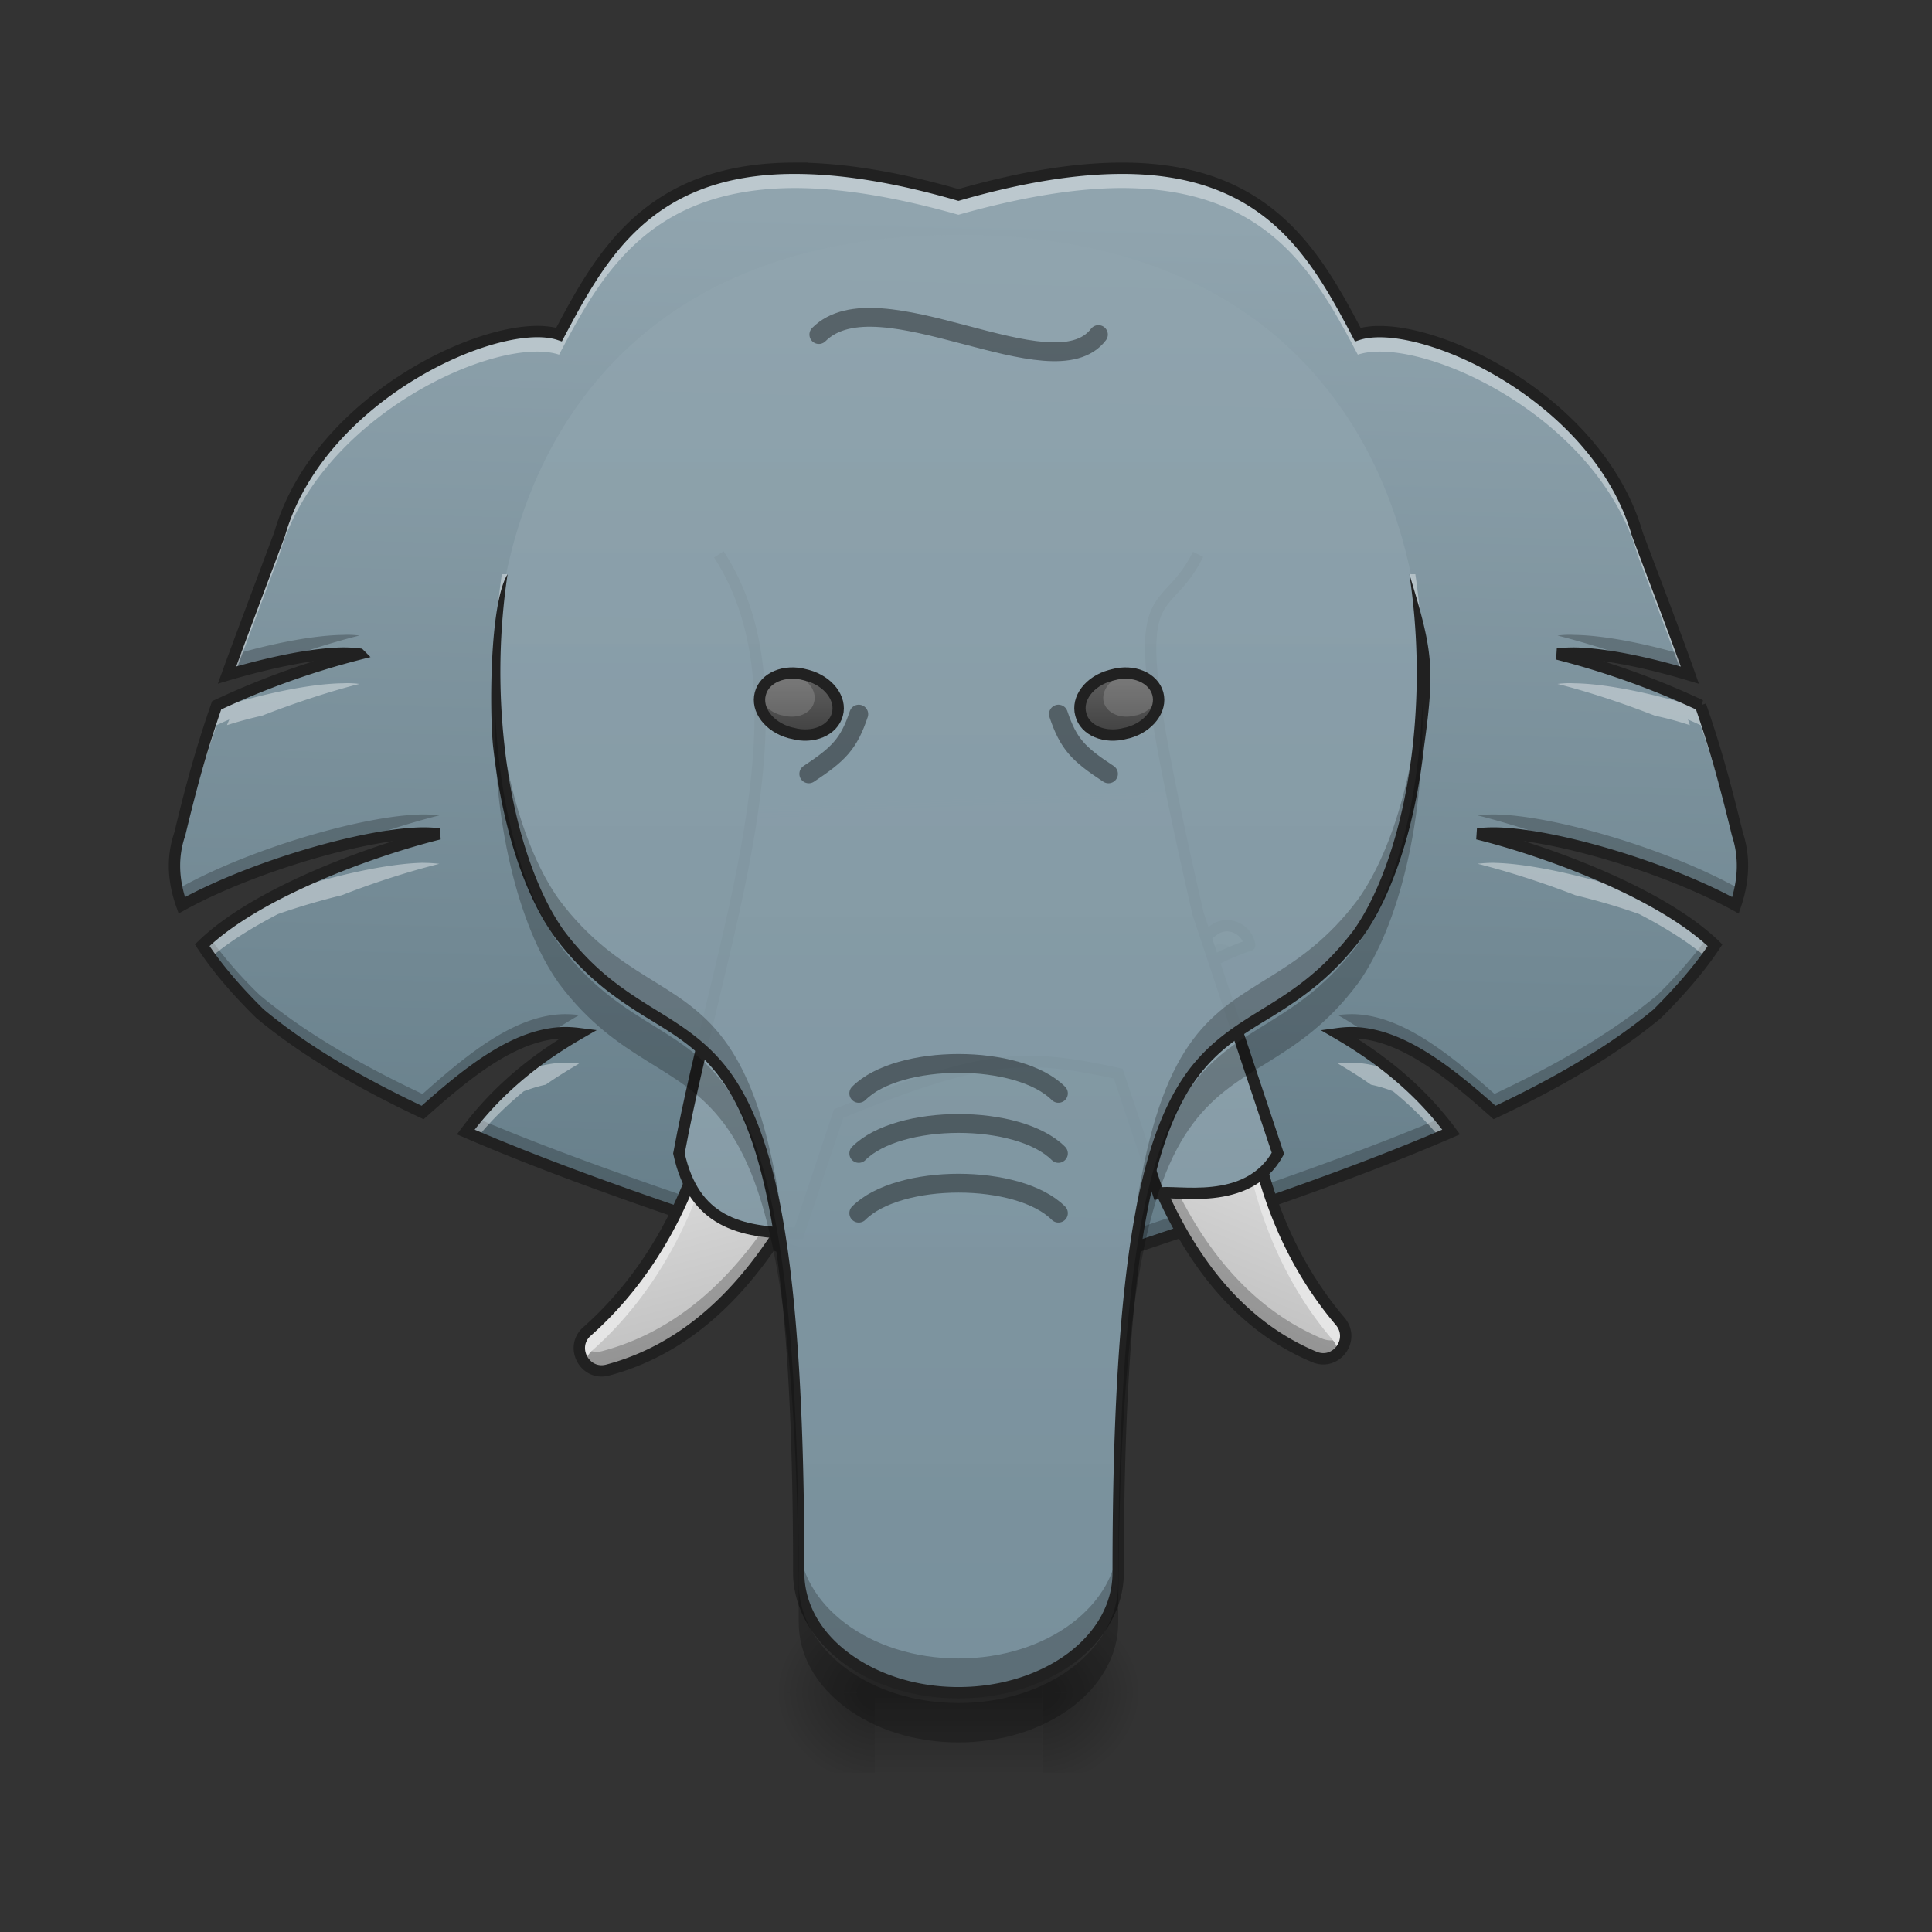 <svg height="24" width="24" xmlns="http://www.w3.org/2000/svg" xmlns:xlink="http://www.w3.org/1999/xlink"><rect width="100%" height="100%" fill="#333333" stroke="none"/><linearGradient id="a" gradientUnits="userSpaceOnUse" x1="11.408" x2="11.904" y1="21.019" y2="2.667"><stop offset="0" stop-color="#546e7a"/><stop offset="1" stop-color="#90a4ae"/></linearGradient><linearGradient id="b"><stop offset="0" stop-color="#bdbdbd"/><stop offset="1" stop-color="#e0e0e0"/></linearGradient><linearGradient id="c" gradientTransform="matrix(.045 -.012 .012 .045 -.443 13.861)" gradientUnits="userSpaceOnUse" x1="179.917" x2="179.917" xlink:href="#b" y1="117.083" y2="53.583"/><linearGradient id="d" gradientTransform="matrix(-.043 -.018 -.018 .043 24.68 14.832)" gradientUnits="userSpaceOnUse" x1="179.917" x2="179.917" xlink:href="#b" y1="117.083" y2="53.583"/><linearGradient id="e" gradientUnits="userSpaceOnUse" x1="12.404" x2="11.908" y1="20.777" y2="6.885"><stop offset="0" stop-color="#78909c"/><stop offset=".735" stop-color="#90a4ae"/><stop offset="1" stop-color="#90a4ae" stop-opacity=".103"/></linearGradient><linearGradient id="f"><stop offset="0" stop-opacity=".314"/><stop offset=".222" stop-opacity=".275"/><stop offset="1" stop-opacity="0"/></linearGradient><radialGradient id="g" cx="450.909" cy="189.579" gradientTransform="matrix(0 -.059 -.063 0 24.798 47.696)" gradientUnits="userSpaceOnUse" r="21.167" xlink:href="#f"/><radialGradient id="h" cx="450.909" cy="189.579" gradientTransform="matrix(0 .059 .063 0 -.984 -5.646)" gradientUnits="userSpaceOnUse" r="21.167" xlink:href="#f"/><radialGradient id="i" cx="450.909" cy="189.579" gradientTransform="matrix(0 -.059 .063 0 -.984 47.696)" gradientUnits="userSpaceOnUse" r="21.167" xlink:href="#f"/><radialGradient id="j" cx="450.909" cy="189.579" gradientTransform="matrix(0 .059 -.063 0 24.798 -5.646)" gradientUnits="userSpaceOnUse" r="21.167" xlink:href="#f"/><linearGradient id="k" gradientTransform="matrix(.006 0 0 .047 10.372 10.08)" gradientUnits="userSpaceOnUse" x1="255.323" x2="255.323" y1="233.5" y2="254.667"><stop offset="0" stop-opacity=".275"/><stop offset="1" stop-opacity="0"/></linearGradient><linearGradient id="l" gradientUnits="userSpaceOnUse" x1="11.904" x2="11.904" y1="21.019" y2="3.411"><stop offset="0" stop-color="#78909c"/><stop offset="1" stop-color="#90a4ae" stop-opacity=".939"/></linearGradient><linearGradient id="m"><stop offset="0" stop-color="#424242"/><stop offset="1" stop-color="#616161"/></linearGradient><linearGradient id="n" gradientTransform="matrix(.045 .012 -.012 .045 0 10.081)" gradientUnits="userSpaceOnUse" x1="199.149" x2="195.04" xlink:href="#m" y1="-74.585" y2="-89.919"/><linearGradient id="o" gradientTransform="matrix(-.045 .012 .012 .045 23.826 10.08)" gradientUnits="userSpaceOnUse" x1="199.149" x2="195.04" xlink:href="#m" y1="-74.585" y2="-89.919"/><path d="m9.871 2.09c-1.809 0-2.402 1.074-2.926 2.066-.742-.246-2.976.746-3.472 2.48-.29.774-.493 1.31-.653 1.75.551-.163 1.078-.269 1.442-.273.074 0 .144.004.203.012a9.984 9.984 0 0 0 -1.774.637c-.175.508-.3.941-.457 1.597-.101.293-.082.59.024.887.87-.48 2.273-.89 2.996-.898.074 0 .144.004.203.011-.844.211-2.27.727-2.945 1.383.183.281.43.567.715.848.546.457 1.238.86 2.023 1.23.582-.52 1.164-.984 1.766-.992.058 0 .117.004.18.012-.528.305-1.012.687-1.41 1.223 1.237.535 2.667 1.011 4.136 1.503h3.969c1.468-.492 2.902-.968 4.136-1.504-.398-.535-.882-.917-1.406-1.222.059-.008.117-.012.18-.012.597.008 1.183.473 1.765.992.786-.37 1.477-.773 2.024-1.23.281-.281.531-.567.715-.848-.68-.656-2.102-1.172-2.95-1.383.063-.007.13-.011.207-.011.723.007 2.122.418 2.997.898.101-.297.12-.594.023-.887-.16-.656-.281-1.09-.457-1.597a10.012 10.012 0 0 0 -1.777-.637c.062-.008.129-.012.207-.012.36.004.89.11 1.437.274-.156-.442-.36-.977-.652-1.75-.496-1.735-2.727-2.727-3.473-2.48-.523-.993-1.117-2.067-2.926-2.067-.55 0-1.218.098-2.035.332-.812-.235-1.48-.332-2.035-.332zm0 0" fill="url(#a)"/><path d="m4.262 7.887c-.34.004-.832.093-1.348.242-.031.09-.062.176-.094.258.192-.059.38-.106.555-.145.398-.152.781-.27 1.09-.347a1.118 1.118 0 0 0 -.203-.008zm15.293 0c-.078-.004-.145 0-.207.008.308.078.695.195 1.09.347.18.04.367.086.554.145a5.367 5.367 0 0 0 -.094-.258c-.511-.149-1.003-.238-1.343-.242zm-14.301 2.23c-.723.008-2.125.418-2.996.899a1.611 1.611 0 0 1 -.086-.38 1.5 1.5 0 0 0 .086.61c.586-.324 1.414-.613 2.11-.773.398-.149.78-.266 1.089-.344a1.583 1.583 0 0 0 -.203-.012zm13.309 0c-.079 0-.145.004-.208.012.31.078.696.195 1.09.344.7.16 1.524.449 2.114.773.07-.203.101-.406.082-.61-.012.13-.04.255-.082.38-.875-.48-2.274-.891-2.997-.899zm-15.955 1.535c-.035.032-.066.059-.097.09.183.281.43.567.715.848.546.457 1.238.86 2.023 1.23.516-.46 1.035-.879 1.566-.972.125-.086.25-.164.38-.239a1.434 1.434 0 0 0 -.18-.011c-.602.007-1.184.472-1.766.992-.785-.371-1.477-.774-2.023-1.23a5.29 5.29 0 0 1 -.618-.708zm18.598 0a5.917 5.917 0 0 1 -.617.707c-.547.457-1.238.86-2.024 1.23-.582-.519-1.168-.984-1.765-.991-.063 0-.121.004-.18.011.129.075.254.153.375.239.531.093 1.05.511 1.57.972.786-.37 1.477-.773 2.024-1.23.281-.281.531-.567.715-.848-.032-.031-.067-.058-.098-.09zm-15.284 2.239a2.93 2.93 0 0 0 -.137.171c1.238.536 2.668 1.012 4.137 1.504h3.969c1.468-.492 2.902-.968 4.136-1.504-.043-.058-.086-.117-.132-.171-1.207.511-2.586.968-4.004 1.449h-3.971c-1.413-.48-2.796-.938-4-1.45zm0 0" fill-opacity=".235"/><path d="m9.871 2.09c-1.809 0-2.402 1.074-2.926 2.066-.742-.246-2.976.746-3.472 2.48-.29.774-.493 1.31-.653 1.75l.102-.03c.144-.387.32-.852.55-1.47.497-1.738 2.731-2.73 3.473-2.48.524-.996 1.117-2.066 2.926-2.07.555 0 1.223.102 2.035.332.817-.23 1.485-.332 2.035-.332 1.809.004 2.403 1.074 2.926 2.07.746-.25 2.977.742 3.473 2.48.234.618.41 1.083.55 1.47.036.011.07.019.102.03-.156-.44-.36-.976-.652-1.75-.496-1.734-2.727-2.726-3.473-2.48-.523-.992-1.117-2.066-2.926-2.066-.55 0-1.218.098-2.035.332-.812-.235-1.48-.332-2.035-.332zm-5.61 6.398c-.363.004-.89.106-1.44.27.007-.024.019-.047.027-.07a1.918 1.918 0 0 0 -.157.074c-.175.508-.3.941-.457 1.597a1.182 1.182 0 0 0 -.058.52c.008-.09.027-.184.058-.274a15.68 15.68 0 0 1 .457-1.597c.051-.024.102-.047.157-.07-.008.023-.02.046-.028.07.149-.047.293-.086.434-.117.441-.172.871-.309 1.21-.395a1.118 1.118 0 0 0 -.202-.008zm15.294 0c-.078-.004-.145 0-.207.008.34.086.773.223 1.21.395.145.03.29.07.434.117l-.023-.07c.05.023.105.046.156.07.176.512.297.941.457 1.597.031.09.05.184.059.274.015-.176 0-.348-.059-.52-.16-.656-.281-1.09-.457-1.597-.05-.028-.105-.051-.156-.075l.023.07c-.547-.163-1.078-.265-1.437-.269zm-14.301 2.23c-.441.009-1.133.16-1.8.387-.368.192-.704.407-.942.637.031.051.066.102.105.153.227-.196.52-.375.836-.54.266-.093.535-.171.793-.234.438-.172.871-.305 1.211-.39a1.583 1.583 0 0 0 -.203-.012zm13.309 0c-.079 0-.145.005-.208.012.34.086.774.22 1.215.391.258.063.528.14.793.234.317.165.606.344.836.54l.106-.153c-.242-.23-.575-.445-.942-.637-.672-.226-1.363-.378-1.8-.386zm-11.548 2.482c-.172.004-.34.043-.508.11-.262.214-.504.46-.723.754.05.019.098.039.149.062.175-.215.37-.402.574-.57.094-.035.183-.063.273-.082.133-.094.274-.18.414-.262a1.434 1.434 0 0 0 -.18-.012zm9.785 0c-.063 0-.121.004-.18.012.14.082.277.168.41.262.094.02.184.047.274.082.207.168.398.355.578.57.047-.023.097-.043.144-.063a4.151 4.151 0 0 0 -.722-.753 1.462 1.462 0 0 0 -.504-.11zm0 0" fill="#fff" fill-opacity=".392"/><path d="m9.871 2.09c-1.809 0-2.402 1.074-2.926 2.066-.742-.246-2.976.746-3.472 2.48-.29.774-.493 1.31-.653 1.75.551-.163 1.078-.269 1.442-.273.074 0 .144.004.203.012a9.983 9.983 0 0 0 -1.774.637c-.175.508-.3.941-.457 1.597-.101.293-.082.59.024.887.87-.48 2.273-.89 2.996-.898.074 0 .144.004.203.011-.844.211-2.27.727-2.945 1.383.183.281.43.567.715.848.546.457 1.238.86 2.023 1.23.582-.52 1.164-.984 1.766-.992.058 0 .117.004.18.012-.528.305-1.012.687-1.41 1.222 1.237.536 2.667 1.012 4.136 1.504h3.969c1.468-.492 2.902-.968 4.136-1.504-.398-.535-.883-.917-1.406-1.222.059-.008.117-.012.18-.012.597.008 1.183.473 1.765.992.786-.37 1.477-.773 2.024-1.23.281-.281.531-.567.715-.848-.68-.656-2.102-1.172-2.95-1.383.063-.007.13-.011.207-.011.723.007 2.122.418 2.997.898.101-.297.12-.594.023-.887-.16-.656-.281-1.09-.457-1.597a10.012 10.012 0 0 0 -1.777-.637c.062-.008.129-.012.207-.012.359.004.89.11 1.437.274-.156-.442-.36-.977-.652-1.75-.496-1.735-2.727-2.727-3.473-2.48-.523-.993-1.117-2.067-2.926-2.067-.55 0-1.218.097-2.035.332-.812-.235-1.48-.332-2.035-.332zm0 0" fill="none" stroke="#212121" stroke-width=".141"/><path d="m9.262 11.871a.282.282 0 0 0 -.207.2c.168.081.336.183.508.316.343.27.66.629.968 1.148l.102-.293a.28.28 0 0 0 -.07-.293l-1.04-1.008a.281.281 0 0 0 -.261-.07zm-.41 1.902c-.254 1.094-.766 2.063-1.559 2.766-.223.195-.027.559.258.48.922-.246 1.613-.894 2.148-1.738-.332-.781-.613-1.242-.847-1.508zm0 0" fill="url(#c)"/><path d="m9.16 11.918a.3.3 0 0 0 -.105.152c.168.082.336.184.508.317.343.27.66.629.968 1.148l.102-.293a.284.284 0 0 0 -.055-.277c-.004.012-.004.023-.008.035l-.105.297c-.309-.52-.621-.879-.965-1.149a2.9 2.9 0 0 0 -.34-.23zm.45 3.164c-.528.82-1.215 1.457-2.122 1.7a.272.272 0 0 1 -.285-.087c-.039.184.129.387.348.325.922-.247 1.613-.895 2.148-1.739-.031-.07-.058-.136-.09-.199zm0 0" fill-opacity=".235"/><path d="m9.262 11.871a.282.282 0 0 0 -.207.2c.054.027.113.054.168.09a.33.33 0 0 1 .105-.052.29.29 0 0 1 .258.075l1.039 1.004.016.015a.271.271 0 0 0 -.079-.254l-1.039-1.008a.281.281 0 0 0 -.261-.07zm-.41 1.902c-.254 1.094-.766 2.063-1.559 2.766-.133.113-.117.285-.027.395a.293.293 0 0 1 .09-.157c.792-.703 1.304-1.672 1.558-2.765.215.246.469.648.762 1.308a.343.343 0 0 0 .023-.039c-.332-.781-.613-1.242-.847-1.508zm0 0" fill="#e5e5e5"/><path d="m9.262 11.871a.282.282 0 0 0 -.207.2c.168.081.336.183.507.316.344.27.66.629.97 1.148l.1-.293a.28.28 0 0 0 -.07-.293l-1.039-1.008a.281.281 0 0 0 -.261-.07zm-.41 1.902c-.254 1.094-.766 2.063-1.559 2.766-.223.195-.027.559.258.48.922-.246 1.613-.894 2.148-1.738-.332-.781-.613-1.242-.847-1.508zm0 0" fill="none" stroke="#212121" stroke-linecap="round" stroke-linejoin="round" stroke-width=".141"/><path d="m15.344 11.52a.284.284 0 0 1 .18.222c-.176.059-.36.137-.547.246-.38.219-.739.532-1.118 1.004-.023-.101-.043-.207-.062-.308a.277.277 0 0 1 .113-.278l1.168-.851a.272.272 0 0 1 .266-.035zm.144 1.937c.102 1.121.473 2.148 1.16 2.957.192.227-.05.559-.324.441-.879-.37-1.472-1.113-1.883-2.02.434-.73.778-1.144 1.047-1.378zm0 0" fill="url(#d)"/><path d="m15.441 11.582a.3.3 0 0 1 .082.16c-.175.059-.359.137-.546.246-.38.219-.739.532-1.118 1.004-.023-.101-.043-.207-.062-.308-.02-.098.02-.2.094-.266 0 .016 0 .027.004.039.02.102.039.203.062.305.375-.469.738-.782 1.117-1.004.125-.07.246-.13.367-.176zm-.886 3.066c.41.887 1.004 1.614 1.867 1.98a.277.277 0 0 0 .297-.05c.008.192-.184.367-.395.277-.879-.37-1.472-1.113-1.883-2.02.04-.065.075-.128.114-.187zm0 0" fill-opacity=".235"/><path d="m15.344 11.52a.284.284 0 0 1 .18.222c-.06.02-.122.043-.18.067a.303.303 0 0 0 -.094-.063.289.289 0 0 0 -.27.035l-1.168.852c-.007.004-.011.012-.019.015a.283.283 0 0 1 .117-.242l1.168-.851a.272.272 0 0 1 .266-.035zm.144 1.937c.102 1.121.473 2.148 1.16 2.957.114.133.079.3-.027.395a.276.276 0 0 0 -.07-.168c-.688-.805-1.059-1.836-1.16-2.953-.246.21-.551.574-.934 1.187-.004-.012-.012-.023-.016-.04.434-.73.778-1.144 1.047-1.378zm0 0" fill="#e5e5e5"/><path d="m15.344 11.52a.284.284 0 0 1 .18.222c-.176.059-.36.137-.547.246-.38.219-.739.532-1.118 1.004-.023-.101-.043-.207-.062-.308a.277.277 0 0 1 .113-.278l1.168-.851a.272.272 0 0 1 .266-.035zm.144 1.937c.102 1.121.473 2.148 1.16 2.957.192.227-.05.559-.324.441-.879-.37-1.472-1.113-1.883-2.02.434-.73.778-1.144 1.047-1.378zm0 0" fill="none" stroke="#212121" stroke-linecap="round" stroke-linejoin="round" stroke-width=".141"/><path d="m8.93 6.887c1.195 1.828-.008 4.804-.496 7.441.183.84.746.992 1.488.992l.496-1.488c1.82-.746 2.316-.746 3.473-.496l.496 1.488c.207-.05 1.11.184 1.488-.496l-.992-2.976c-1.031-4.497-.496-3.473 0-4.465" fill="url(#e)"/><path d="m12.95 21.027h1.19v-.996h-1.19zm0 0" fill="url(#g)"/><path d="m10.867 21.027h-1.191v.993h1.191zm0 0" fill="url(#h)"/><path d="m10.867 21.027h-1.191v-.996h1.191zm0 0" fill="url(#i)"/><path d="m12.95 21.027h1.19v.993h-1.19zm0 0" fill="url(#j)"/><path d="m10.867 20.777h2.082v1.243h-2.082zm0 0" fill="url(#k)"/><path d="m8.93 6.887c1.195 1.828-.008 4.804-.496 7.441.183.84.746.992 1.488.992l.496-1.488c1.82-.746 2.316-.746 3.473-.496l.496 1.488c.207-.05 1.11.184 1.488-.496l-.992-2.976c-1.031-4.497-.496-3.473 0-4.465" fill="none" stroke="#212121" stroke-width=".141"/><path d="m11.906 2.918c-6.449 0-6.43 6.629-4.96 8.68 1.488 1.984 2.976 0 2.976 7.937 0 .828.887 1.492 1.984 1.492 1.102 0 1.985-.664 1.985-1.492 0-7.937 1.488-5.953 2.976-7.937 1.473-2.051 1.488-8.68-4.96-8.68zm0 0" fill="url(#l)"/><path d="m6.234 7.133c-.07.476-.097.949-.086 1.41.008-.465.059-.938.153-1.41zm11.282 0c.093.472.14.945.152 1.41a8.235 8.235 0 0 0 -.086-1.41zm0 0" fill="#fff" fill-opacity=".392"/><path d="m6.148 8.145c-.035 1.433.297 2.753.797 3.453 1.489 1.984 2.977 0 2.977 7.937 0 .828.887 1.492 1.984 1.492 1.102 0 1.985-.664 1.985-1.492 0-7.937 1.488-5.953 2.976-7.937.504-.7.836-2.02.801-3.453-.031 1.265-.348 2.398-.8 3.03-1.49 1.985-2.977 0-2.977 7.938 0 .825-.883 1.489-1.985 1.489-1.097 0-1.984-.665-1.984-1.489 0-7.937-1.488-5.953-2.977-7.937-.453-.633-.765-1.766-.797-3.031zm0 0" fill-opacity=".235"/><path d="m6.125 9.27c.11.988.383 1.84.766 2.37.379.505.761.762 1.109.981.352.215.668.395.938.758.539.719.914 2.195.914 6.156 0 .438.238.832.609 1.113.371.278.883.45 1.445.45.567 0 1.074-.172 1.45-.45.37-.28.605-.675.605-1.113 0-3.96.379-5.437.918-6.156.27-.363.582-.543.934-.758.351-.219.734-.476 1.113-.98.379-.532.656-1.383.765-2.371.137-.985.106-1.192-.183-2.137a8.26 8.26 0 0 1 .043 2.12c-.106.97-.383 1.806-.738 2.306-.368.484-.727.726-1.075.941-.347.215-.683.41-.972.793-.575.77-.946 2.27-.946 6.242 0 .39-.207.742-.55 1-.344.258-.829.422-1.364.422s-1.015-.164-1.36-.422c-.347-.258-.554-.61-.554-1 0-3.973-.367-5.473-.941-6.242-.29-.383-.63-.578-.977-.793-.344-.215-.707-.457-1.07-.941-.356-.5-.633-1.336-.738-2.305a8.254 8.254 0 0 1 .039-2.121c-.227.37-.223 1.726-.18 2.137zm0 0" fill="#212121"/><path d="m10.668 15.07c.496-.496 1.984-.496 2.48 0m-2.48-1.488c.496-.496 1.984-.496 2.48 0m-3.101-3.969c.371-.246.496-.37.621-.742m0 5.457c.496-.496 1.984-.496 2.48 0" style="fill:none;stroke-width:.234;stroke-linecap:round;stroke-linejoin:round;stroke:#000;stroke-opacity:.392"/><path d="m6.148 8.73c-.043 1.45.293 2.786.797 3.489 1.489 1.984 2.977 0 2.977 7.937 0 .824.887 1.489 1.984 1.489 1.102 0 1.985-.665 1.985-1.489 0-7.937 1.488-5.953 2.976-7.937.508-.703.84-2.04.801-3.489-.04 1.254-.352 2.375-.8 3-1.49 1.985-2.977 0-2.977 7.938 0 .824-.883 1.488-1.985 1.488-1.097 0-1.984-.664-1.984-1.488 0-7.938-1.488-5.953-2.977-7.938-.449-.625-.761-1.746-.797-3zm0 0" fill-opacity=".235"/><path d="m10.172 4.156c.742-.742 2.906.742 3.473 0" style="fill:none;stroke-width:.234;stroke-linecap:round;stroke-linejoin:round;stroke:#000;stroke-opacity:.392"/><path d="m10.004 8.383.031.008c.254.07.422.285.367.484-.054.2-.304.305-.558.234l-.031-.007c-.258-.07-.422-.286-.368-.485.051-.199.301-.305.559-.234zm0 0" fill="url(#n)"/><path d="m9.836 8.375.02.008c.18.047.296.199.257.34-.035.14-.21.214-.39.164l-.024-.004c-.18-.051-.297-.203-.258-.34.036-.14.211-.215.395-.168zm0 0" fill="#fff" fill-opacity=".157"/><path d="m10.004 8.383.031.008c.254.07.422.285.367.484-.054.2-.304.305-.558.234l-.031-.007c-.258-.07-.422-.286-.368-.485.051-.199.301-.305.559-.234zm0 0" fill="none" stroke="#212121" stroke-linecap="round" stroke-linejoin="round" stroke-width=".141"/><path d="m13.824 8.383-.031.008c-.258.07-.422.285-.367.484.05.2.3.305.558.234l.032-.007c.254-.07.421-.286.367-.485-.055-.199-.305-.305-.559-.234zm0 0" fill="url(#o)"/><path d="m13.992 8.375-.023.008c-.18.047-.293.199-.258.34.039.14.215.214.394.164l.024-.004c.18-.051.293-.203.258-.34-.04-.14-.215-.215-.395-.168zm0 0" fill="#fff" fill-opacity=".157"/><g fill="none" stroke-linecap="round" stroke-linejoin="round"><path d="m13.824 8.383-.031.008c-.258.07-.422.285-.367.484.05.2.3.305.558.234l.032-.007c.254-.07.421-.286.367-.485-.055-.199-.305-.305-.559-.234zm0 0" stroke="#212121" stroke-width=".141"/><path d="m13.77 9.613c-.375-.246-.497-.37-.622-.742" stroke="#000" stroke-opacity=".392" stroke-width=".234"/></g></svg>
